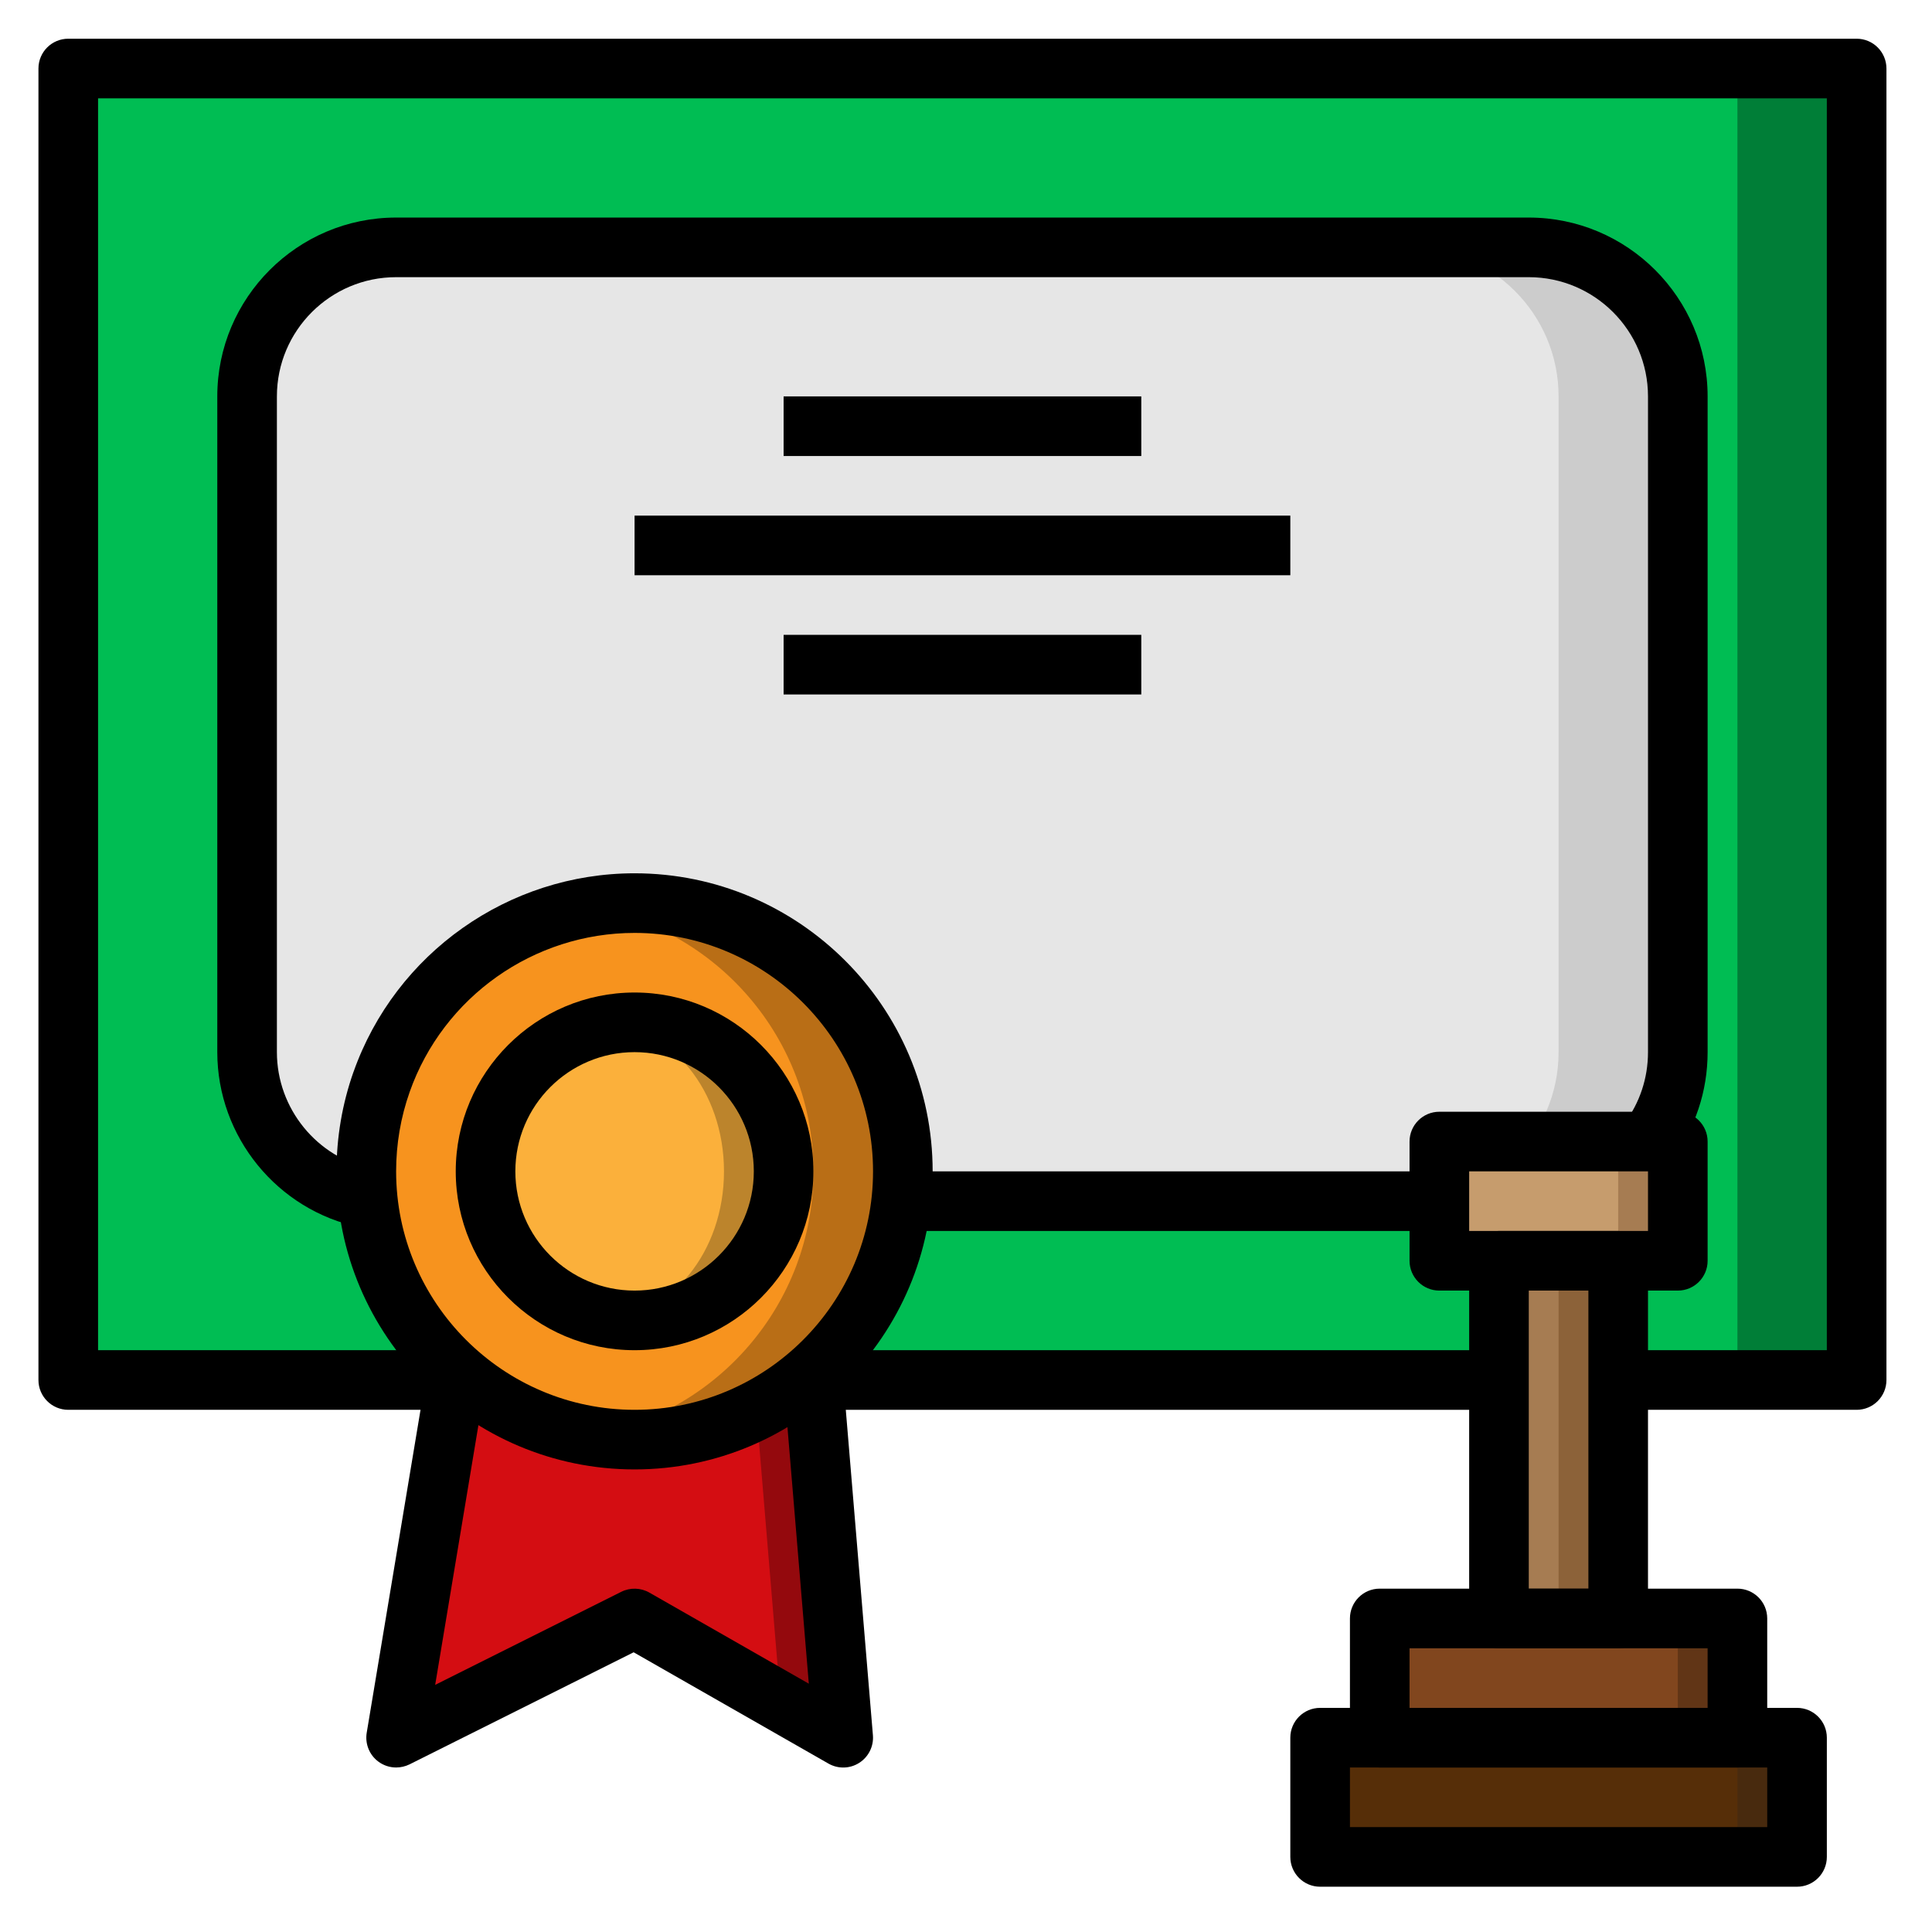 <svg width="121" height="121" viewBox="0 0 121 121" fill="none" xmlns="http://www.w3.org/2000/svg">
<path d="M26.676 86.429H4.275V4.292H116.281V86.429H101.347H26.676Z" fill="#007E37"/>
<path d="M4.275 4.292V86.429H19.209H26.676H93.88H101.347H108.814V4.292H4.275Z" fill="#00BD53"/>
<path d="M56.544 75.228H95.746C100.9 75.228 105.08 71.049 105.08 65.895V24.826C105.08 19.672 100.9 15.492 95.746 15.492H24.81C19.655 15.492 15.476 19.672 15.476 24.826V65.895C15.476 70.405 18.675 74.168 22.928 75.038" fill="#CCCCCC"/>
<path d="M97.613 65.895V24.826C97.613 19.672 93.433 15.492 88.279 15.492H24.81C19.655 15.492 15.476 19.672 15.476 24.826V65.895C15.476 70.405 18.675 74.168 22.928 75.038L56.544 75.228H88.279C93.433 75.228 97.613 71.049 97.613 65.895Z" fill="#E6E6E6"/>
<path d="M105.08 71.495H90.146V78.962H105.08V71.495Z" fill="#A67C52"/>
<path d="M101.346 71.495H90.146V78.962H101.346V71.495Z" fill="#C69C6D"/>
<path d="M101.346 78.962H93.879V101.363H101.346V78.962Z" fill="#8C6239"/>
<path d="M97.613 78.962H93.879V101.363H97.613V78.962Z" fill="#A67C52"/>
<path d="M108.813 101.363H86.412V108.83H108.813V101.363Z" fill="#613516"/>
<path d="M105.08 101.363H86.412V108.83H105.08V101.363Z" fill="#81461E"/>
<path d="M112.547 108.83H82.679V116.297H112.547V108.83Z" fill="#482A0E"/>
<path d="M108.814 108.83H82.679V116.297H108.814V108.83Z" fill="#562E08"/>
<path d="M50.944 86.429L52.811 108.83L39.744 101.363L24.81 108.83L28.543 86.429H50.944Z" fill="#94090D"/>
<path d="M36.01 101.363L37.751 102.358L39.743 101.363L48.89 106.59L47.21 86.429H28.543L25.149 106.793L36.01 101.363Z" fill="#D40D12"/>
<path d="M23.899 67.761C26.206 61.237 32.428 56.561 39.744 56.561C49.023 56.561 56.544 64.082 56.544 73.362C56.544 82.641 49.023 90.162 39.744 90.162C30.464 90.162 22.943 82.641 22.943 73.362C22.943 71.398 23.279 69.512 23.899 67.761Z" fill="#B96E16"/>
<path d="M36.901 56.806C30.85 57.838 25.9 62.1 23.899 67.76C23.279 69.513 22.943 71.398 22.943 73.362C22.943 81.684 29 88.576 36.944 89.91C44.887 88.576 50.944 81.684 50.944 73.362C50.944 65.025 44.864 58.123 36.901 56.806Z" fill="#F7931E"/>
<path d="M39.743 82.695C44.898 82.695 49.077 78.517 49.077 73.362C49.077 68.207 44.898 64.028 39.743 64.028C34.588 64.028 30.409 68.207 30.409 73.362C30.409 78.517 34.588 82.695 39.743 82.695Z" fill="#BC842C"/>
<path d="M37.876 82.507C42 82.507 45.343 78.412 45.343 73.362C45.343 68.311 42 64.217 37.876 64.217C33.752 64.217 30.409 68.311 30.409 73.362C30.409 78.412 33.752 82.507 37.876 82.507Z" fill="#FBB03B"/>
<path d="M93.88 84.562H51.993V88.296H93.88V84.562Z" fill="black"/>
<path d="M116.28 88.296H101.346V84.562H114.413V6.159H6.142V84.562H26.676V88.296H4.275C3.243 88.296 2.408 87.459 2.408 86.429V4.292C2.408 3.261 3.243 2.425 4.275 2.425H116.28C117.312 2.425 118.147 3.261 118.147 4.292V86.429C118.147 87.459 117.312 88.296 116.28 88.296Z" fill="black"/>
<path d="M39.743 92.029C29.45 92.029 21.076 83.655 21.076 73.362C21.076 71.23 21.433 69.135 22.136 67.14H22.138C24.77 59.695 31.847 54.694 39.743 54.694C50.037 54.694 58.411 63.068 58.411 73.362C58.411 83.655 50.037 92.029 39.743 92.029ZM25.659 68.383C25.095 69.979 24.809 71.654 24.809 73.362C24.809 81.596 31.509 88.296 39.743 88.296C47.978 88.296 54.678 81.596 54.678 73.362C54.678 65.127 47.978 58.428 39.743 58.428C33.425 58.428 27.765 62.428 25.659 68.383Z" fill="black"/>
<path d="M24.809 110.697C24.417 110.697 24.027 110.574 23.7 110.331C23.135 109.915 22.853 109.215 22.967 108.522L26.7 86.121L30.383 86.735L27.255 105.522L38.909 99.694C39.467 99.416 40.13 99.435 40.669 99.743L50.656 105.449L49.085 86.586L52.803 86.276L54.67 108.677C54.728 109.368 54.397 110.034 53.813 110.406C53.231 110.779 52.489 110.798 51.885 110.452L39.685 103.482L25.646 110.503C25.381 110.631 25.093 110.697 24.809 110.697Z" fill="black"/>
<path d="M39.743 84.562C33.566 84.562 28.543 79.539 28.543 73.362C28.543 67.185 33.566 62.161 39.743 62.161C45.921 62.161 50.944 67.185 50.944 73.362C50.944 79.539 45.921 84.562 39.743 84.562ZM39.743 65.895C35.625 65.895 32.276 69.244 32.276 73.362C32.276 77.48 35.625 80.829 39.743 80.829C43.861 80.829 47.211 77.48 47.211 73.362C47.211 69.244 43.861 65.895 39.743 65.895Z" fill="black"/>
<path d="M22.554 76.868C17.372 75.807 13.609 71.193 13.609 65.895V24.826C13.609 18.649 18.632 13.626 24.809 13.626H95.746C101.923 13.626 106.947 18.649 106.947 24.826V65.895C106.947 68.342 106.172 70.666 104.706 72.617L101.72 70.375C102.696 69.076 103.213 67.526 103.213 65.895V24.826C103.213 20.708 99.864 17.359 95.746 17.359H24.809C20.691 17.359 17.342 20.708 17.342 24.826V65.895C17.342 69.427 19.849 72.503 23.301 73.21L22.554 76.868Z" fill="black"/>
<path d="M90.146 73.362H56.544V77.095H90.146V73.362Z" fill="black"/>
<path d="M71.478 24.826H49.077V28.56H71.478V24.826Z" fill="black"/>
<path d="M80.812 32.293H39.743V36.027H80.812V32.293Z" fill="black"/>
<path d="M71.478 39.76H49.077V43.494H71.478V39.76Z" fill="black"/>
<path d="M112.547 118.164H82.679C81.647 118.164 80.812 117.328 80.812 116.297V108.83C80.812 107.8 81.647 106.963 82.679 106.963H112.547C113.579 106.963 114.414 107.8 114.414 108.83V116.297C114.414 117.328 113.579 118.164 112.547 118.164ZM84.546 114.43H110.68V110.697H84.546V114.43Z" fill="black"/>
<path d="M108.813 110.697H86.412C85.38 110.697 84.546 109.861 84.546 108.83V101.363C84.546 100.333 85.38 99.496 86.412 99.496H108.813C109.846 99.496 110.68 100.333 110.68 101.363V108.83C110.68 109.861 109.846 110.697 108.813 110.697ZM88.279 106.963H106.947V103.23H88.279V106.963Z" fill="black"/>
<path d="M101.346 103.23H93.879C92.847 103.23 92.013 102.393 92.013 101.363V78.962C92.013 77.931 92.847 77.095 93.879 77.095H101.346C102.379 77.095 103.213 77.931 103.213 78.962V101.363C103.213 102.393 102.379 103.23 101.346 103.23ZM95.746 99.496H99.48V80.829H95.746V99.496Z" fill="black"/>
<path d="M105.08 80.829H90.146C89.114 80.829 88.279 79.992 88.279 78.962V71.495C88.279 70.465 89.114 69.628 90.146 69.628H105.08C106.112 69.628 106.947 70.465 106.947 71.495V78.962C106.947 79.992 106.112 80.829 105.08 80.829ZM92.013 77.095H103.213V73.362H92.013V77.095Z" fill="black"/>
</svg>
